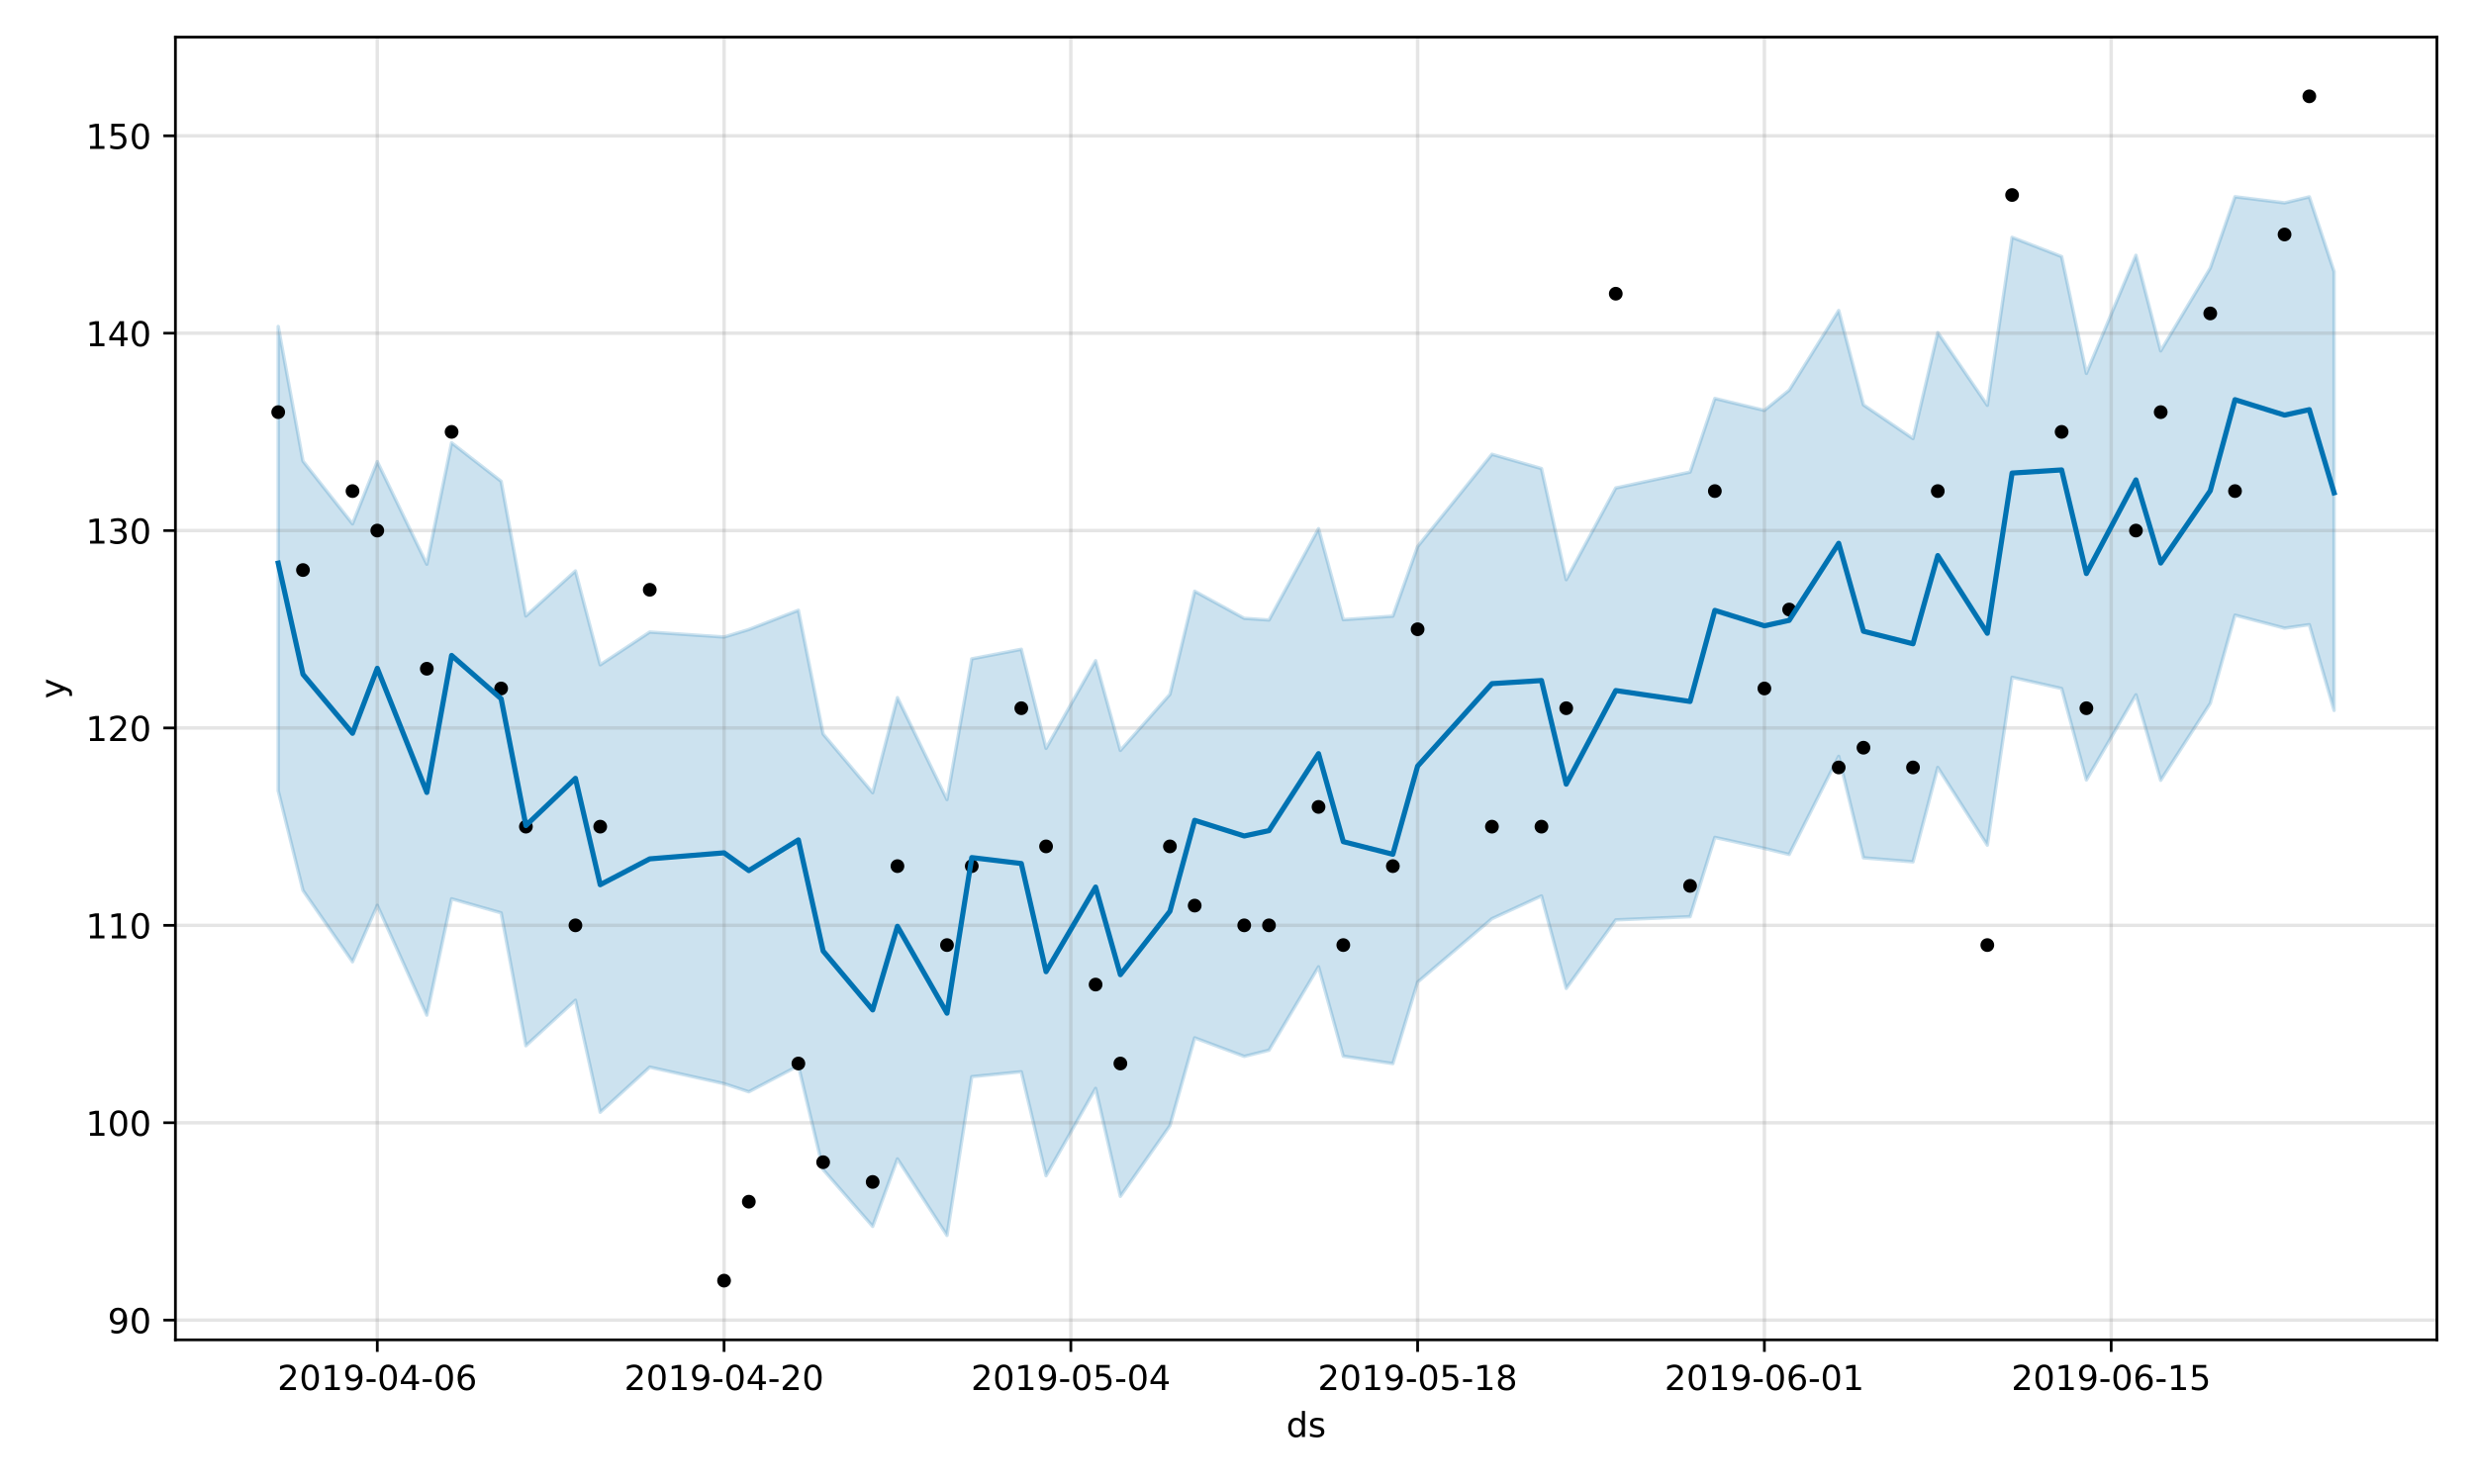 <?xml version="1.0" encoding="utf-8" standalone="no"?>
<!DOCTYPE svg PUBLIC "-//W3C//DTD SVG 1.1//EN"
  "http://www.w3.org/Graphics/SVG/1.1/DTD/svg11.dtd">
<!-- Created with matplotlib (https://matplotlib.org/) -->
<svg height="432pt" version="1.1" viewBox="0 0 720 432" width="720pt" xmlns="http://www.w3.org/2000/svg" xmlns:xlink="http://www.w3.org/1999/xlink">
 <defs>
  <style type="text/css">
*{stroke-linecap:butt;stroke-linejoin:round;}
  </style>
 </defs>
 <g id="figure_1">
  <g id="patch_1">
   <path d="M 0 432 
L 720 432 
L 720 0 
L 0 0 
z
" style="fill:#ffffff;"/>
  </g>
  <g id="axes_1">
   <g id="patch_2">
    <path d="M 51.05 390.04 
L 709.2 390.04 
L 709.2 10.8 
L 51.05 10.8 
z
" style="fill:#ffffff;"/>
   </g>
   <g id="PolyCollection_1">
    <defs>
     <path d="M 80.966 -336.966 
L 80.966 -201.809 
L 88.175 -172.788 
L 102.592 -152.015 
L 109.801 -168.46 
L 124.218 -136.486 
L 131.426 -170.346 
L 145.844 -166.256 
L 153.052 -127.578 
L 167.47 -140.822 
L 174.678 -108.219 
L 189.096 -121.353 
L 210.722 -116.543 
L 217.93 -114.175 
L 232.348 -121.746 
L 239.556 -91.522 
L 253.974 -74.982 
L 261.182 -94.637 
L 275.6 -72.363 
L 282.808 -118.575 
L 297.225 -119.998 
L 304.434 -89.74 
L 318.851 -115.162 
L 326.06 -83.741 
L 340.477 -104.299 
L 347.686 -129.878 
L 362.103 -124.478 
L 369.312 -126.279 
L 383.729 -150.553 
L 390.938 -124.535 
L 405.355 -122.383 
L 412.564 -146.099 
L 434.19 -164.557 
L 448.607 -171.183 
L 455.816 -144.273 
L 470.233 -164.212 
L 491.859 -165.156 
L 499.068 -188.231 
L 513.485 -185.033 
L 520.694 -183.263 
L 535.111 -211.821 
L 542.32 -182.288 
L 556.737 -181.115 
L 563.946 -208.588 
L 578.363 -185.97 
L 585.572 -234.827 
L 599.989 -231.566 
L 607.198 -204.944 
L 621.615 -229.738 
L 628.824 -204.843 
L 643.241 -227.242 
L 650.449 -252.929 
L 664.867 -249.147 
L 672.075 -250.158 
L 679.284 -225.2 
L 679.284 -352.935 
L 679.284 -352.935 
L 672.075 -374.689 
L 664.867 -372.955 
L 650.449 -374.729 
L 643.241 -353.96 
L 628.824 -329.858 
L 621.615 -357.683 
L 607.198 -323.303 
L 599.989 -357.312 
L 585.572 -362.911 
L 578.363 -314.016 
L 563.946 -335.179 
L 556.737 -304.32 
L 542.32 -314.137 
L 535.111 -341.61 
L 520.694 -318.42 
L 513.485 -312.54 
L 499.068 -316.009 
L 491.859 -294.579 
L 470.233 -289.951 
L 455.816 -263.255 
L 448.607 -295.606 
L 434.19 -299.758 
L 412.564 -272.895 
L 405.355 -252.637 
L 390.938 -251.618 
L 383.729 -278.105 
L 369.312 -251.517 
L 362.103 -251.997 
L 347.686 -259.892 
L 340.477 -229.869 
L 326.06 -213.553 
L 318.851 -239.667 
L 304.434 -214.152 
L 297.225 -242.995 
L 282.808 -240.208 
L 275.6 -199.24 
L 261.182 -228.924 
L 253.974 -201.237 
L 239.556 -218.319 
L 232.348 -254.347 
L 217.93 -248.752 
L 210.722 -246.558 
L 189.096 -248.013 
L 174.678 -238.472 
L 167.47 -265.8 
L 153.052 -252.691 
L 145.844 -291.895 
L 131.426 -303.109 
L 124.218 -267.751 
L 109.801 -297.618 
L 102.592 -279.503 
L 88.175 -297.764 
L 80.966 -336.966 
z
" id="m86f0ef9177" style="stroke:#0072b2;stroke-opacity:0.2;"/>
    </defs>
    <g clip-path="url(#peeb7b9e5bf)">
     <use style="fill:#0072b2;fill-opacity:0.2;stroke:#0072b2;stroke-opacity:0.2;" x="0" xlink:href="#m86f0ef9177" y="432"/>
    </g>
   </g>
   <g id="matplotlib.axis_1">
    <g id="xtick_1">
     <g id="line2d_1">
      <path clip-path="url(#peeb7b9e5bf)" d="M 109.801 390.04 
L 109.801 10.8 
" style="fill:none;stroke:#808080;stroke-linecap:square;stroke-opacity:0.2;"/>
     </g>
     <g id="line2d_2">
      <defs>
       <path d="M 0 0 
L 0 3.5 
" id="m49438e6333" style="stroke:#000000;stroke-width:0.8;"/>
      </defs>
      <g>
       <use style="stroke:#000000;stroke-width:0.8;" x="109.801" xlink:href="#m49438e6333" y="390.04"/>
      </g>
     </g>
     <g id="text_1">
      <!-- 2019-04-06 -->
      <defs>
       <path d="M 19.188 8.297 
L 53.609 8.297 
L 53.609 0 
L 7.328 0 
L 7.328 8.297 
Q 12.938 14.109 22.625 23.891 
Q 32.328 33.688 34.812 36.531 
Q 39.547 41.844 41.422 45.531 
Q 43.312 49.219 43.312 52.781 
Q 43.312 58.594 39.234 62.25 
Q 35.156 65.922 28.609 65.922 
Q 23.969 65.922 18.812 64.312 
Q 13.672 62.703 7.812 59.422 
L 7.812 69.391 
Q 13.766 71.781 18.938 73 
Q 24.125 74.219 28.422 74.219 
Q 39.75 74.219 46.484 68.547 
Q 53.219 62.891 53.219 53.422 
Q 53.219 48.922 51.531 44.891 
Q 49.859 40.875 45.406 35.406 
Q 44.188 33.984 37.641 27.219 
Q 31.109 20.453 19.188 8.297 
z
" id="DejaVuSans-50"/>
       <path d="M 31.781 66.406 
Q 24.172 66.406 20.328 58.906 
Q 16.5 51.422 16.5 36.375 
Q 16.5 21.391 20.328 13.891 
Q 24.172 6.391 31.781 6.391 
Q 39.453 6.391 43.281 13.891 
Q 47.125 21.391 47.125 36.375 
Q 47.125 51.422 43.281 58.906 
Q 39.453 66.406 31.781 66.406 
z
M 31.781 74.219 
Q 44.047 74.219 50.516 64.516 
Q 56.984 54.828 56.984 36.375 
Q 56.984 17.969 50.516 8.266 
Q 44.047 -1.422 31.781 -1.422 
Q 19.531 -1.422 13.062 8.266 
Q 6.594 17.969 6.594 36.375 
Q 6.594 54.828 13.062 64.516 
Q 19.531 74.219 31.781 74.219 
z
" id="DejaVuSans-48"/>
       <path d="M 12.406 8.297 
L 28.516 8.297 
L 28.516 63.922 
L 10.984 60.406 
L 10.984 69.391 
L 28.422 72.906 
L 38.281 72.906 
L 38.281 8.297 
L 54.391 8.297 
L 54.391 0 
L 12.406 0 
z
" id="DejaVuSans-49"/>
       <path d="M 10.984 1.516 
L 10.984 10.5 
Q 14.703 8.734 18.5 7.812 
Q 22.312 6.891 25.984 6.891 
Q 35.75 6.891 40.891 13.453 
Q 46.047 20.016 46.781 33.406 
Q 43.953 29.203 39.594 26.953 
Q 35.25 24.703 29.984 24.703 
Q 19.047 24.703 12.672 31.312 
Q 6.297 37.938 6.297 49.422 
Q 6.297 60.641 12.938 67.422 
Q 19.578 74.219 30.609 74.219 
Q 43.266 74.219 49.922 64.516 
Q 56.594 54.828 56.594 36.375 
Q 56.594 19.141 48.406 8.859 
Q 40.234 -1.422 26.422 -1.422 
Q 22.703 -1.422 18.891 -0.688 
Q 15.094 0.047 10.984 1.516 
z
M 30.609 32.422 
Q 37.25 32.422 41.125 36.953 
Q 45.016 41.5 45.016 49.422 
Q 45.016 57.281 41.125 61.844 
Q 37.25 66.406 30.609 66.406 
Q 23.969 66.406 20.094 61.844 
Q 16.219 57.281 16.219 49.422 
Q 16.219 41.5 20.094 36.953 
Q 23.969 32.422 30.609 32.422 
z
" id="DejaVuSans-57"/>
       <path d="M 4.891 31.391 
L 31.203 31.391 
L 31.203 23.391 
L 4.891 23.391 
z
" id="DejaVuSans-45"/>
       <path d="M 37.797 64.312 
L 12.891 25.391 
L 37.797 25.391 
z
M 35.203 72.906 
L 47.609 72.906 
L 47.609 25.391 
L 58.016 25.391 
L 58.016 17.188 
L 47.609 17.188 
L 47.609 0 
L 37.797 0 
L 37.797 17.188 
L 4.891 17.188 
L 4.891 26.703 
z
" id="DejaVuSans-52"/>
       <path d="M 33.016 40.375 
Q 26.375 40.375 22.484 35.828 
Q 18.609 31.297 18.609 23.391 
Q 18.609 15.531 22.484 10.953 
Q 26.375 6.391 33.016 6.391 
Q 39.656 6.391 43.531 10.953 
Q 47.406 15.531 47.406 23.391 
Q 47.406 31.297 43.531 35.828 
Q 39.656 40.375 33.016 40.375 
z
M 52.594 71.297 
L 52.594 62.312 
Q 48.875 64.062 45.094 64.984 
Q 41.312 65.922 37.594 65.922 
Q 27.828 65.922 22.672 59.328 
Q 17.531 52.734 16.797 39.406 
Q 19.672 43.656 24.016 45.922 
Q 28.375 48.188 33.594 48.188 
Q 44.578 48.188 50.953 41.516 
Q 57.328 34.859 57.328 23.391 
Q 57.328 12.156 50.688 5.359 
Q 44.047 -1.422 33.016 -1.422 
Q 20.359 -1.422 13.672 8.266 
Q 6.984 17.969 6.984 36.375 
Q 6.984 53.656 15.188 63.938 
Q 23.391 74.219 37.203 74.219 
Q 40.922 74.219 44.703 73.484 
Q 48.484 72.75 52.594 71.297 
z
" id="DejaVuSans-54"/>
      </defs>
      <g transform="translate(80.743 404.638)scale(0.1 -0.1)">
       <use xlink:href="#DejaVuSans-50"/>
       <use x="63.623" xlink:href="#DejaVuSans-48"/>
       <use x="127.246" xlink:href="#DejaVuSans-49"/>
       <use x="190.869" xlink:href="#DejaVuSans-57"/>
       <use x="254.492" xlink:href="#DejaVuSans-45"/>
       <use x="290.576" xlink:href="#DejaVuSans-48"/>
       <use x="354.199" xlink:href="#DejaVuSans-52"/>
       <use x="417.822" xlink:href="#DejaVuSans-45"/>
       <use x="453.906" xlink:href="#DejaVuSans-48"/>
       <use x="517.529" xlink:href="#DejaVuSans-54"/>
      </g>
     </g>
    </g>
    <g id="xtick_2">
     <g id="line2d_3">
      <path clip-path="url(#peeb7b9e5bf)" d="M 210.722 390.04 
L 210.722 10.8 
" style="fill:none;stroke:#808080;stroke-linecap:square;stroke-opacity:0.2;"/>
     </g>
     <g id="line2d_4">
      <g>
       <use style="stroke:#000000;stroke-width:0.8;" x="210.722" xlink:href="#m49438e6333" y="390.04"/>
      </g>
     </g>
     <g id="text_2">
      <!-- 2019-04-20 -->
      <g transform="translate(181.664 404.638)scale(0.1 -0.1)">
       <use xlink:href="#DejaVuSans-50"/>
       <use x="63.623" xlink:href="#DejaVuSans-48"/>
       <use x="127.246" xlink:href="#DejaVuSans-49"/>
       <use x="190.869" xlink:href="#DejaVuSans-57"/>
       <use x="254.492" xlink:href="#DejaVuSans-45"/>
       <use x="290.576" xlink:href="#DejaVuSans-48"/>
       <use x="354.199" xlink:href="#DejaVuSans-52"/>
       <use x="417.822" xlink:href="#DejaVuSans-45"/>
       <use x="453.906" xlink:href="#DejaVuSans-50"/>
       <use x="517.529" xlink:href="#DejaVuSans-48"/>
      </g>
     </g>
    </g>
    <g id="xtick_3">
     <g id="line2d_5">
      <path clip-path="url(#peeb7b9e5bf)" d="M 311.643 390.04 
L 311.643 10.8 
" style="fill:none;stroke:#808080;stroke-linecap:square;stroke-opacity:0.2;"/>
     </g>
     <g id="line2d_6">
      <g>
       <use style="stroke:#000000;stroke-width:0.8;" x="311.643" xlink:href="#m49438e6333" y="390.04"/>
      </g>
     </g>
     <g id="text_3">
      <!-- 2019-05-04 -->
      <defs>
       <path d="M 10.797 72.906 
L 49.516 72.906 
L 49.516 64.594 
L 19.828 64.594 
L 19.828 46.734 
Q 21.969 47.469 24.109 47.828 
Q 26.266 48.188 28.422 48.188 
Q 40.625 48.188 47.75 41.5 
Q 54.891 34.812 54.891 23.391 
Q 54.891 11.625 47.562 5.094 
Q 40.234 -1.422 26.906 -1.422 
Q 22.312 -1.422 17.547 -0.641 
Q 12.797 0.141 7.719 1.703 
L 7.719 11.625 
Q 12.109 9.234 16.797 8.062 
Q 21.484 6.891 26.703 6.891 
Q 35.156 6.891 40.078 11.328 
Q 45.016 15.766 45.016 23.391 
Q 45.016 31 40.078 35.438 
Q 35.156 39.891 26.703 39.891 
Q 22.75 39.891 18.812 39.016 
Q 14.891 38.141 10.797 36.281 
z
" id="DejaVuSans-53"/>
      </defs>
      <g transform="translate(282.585 404.638)scale(0.1 -0.1)">
       <use xlink:href="#DejaVuSans-50"/>
       <use x="63.623" xlink:href="#DejaVuSans-48"/>
       <use x="127.246" xlink:href="#DejaVuSans-49"/>
       <use x="190.869" xlink:href="#DejaVuSans-57"/>
       <use x="254.492" xlink:href="#DejaVuSans-45"/>
       <use x="290.576" xlink:href="#DejaVuSans-48"/>
       <use x="354.199" xlink:href="#DejaVuSans-53"/>
       <use x="417.822" xlink:href="#DejaVuSans-45"/>
       <use x="453.906" xlink:href="#DejaVuSans-48"/>
       <use x="517.529" xlink:href="#DejaVuSans-52"/>
      </g>
     </g>
    </g>
    <g id="xtick_4">
     <g id="line2d_7">
      <path clip-path="url(#peeb7b9e5bf)" d="M 412.564 390.04 
L 412.564 10.8 
" style="fill:none;stroke:#808080;stroke-linecap:square;stroke-opacity:0.2;"/>
     </g>
     <g id="line2d_8">
      <g>
       <use style="stroke:#000000;stroke-width:0.8;" x="412.564" xlink:href="#m49438e6333" y="390.04"/>
      </g>
     </g>
     <g id="text_4">
      <!-- 2019-05-18 -->
      <defs>
       <path d="M 31.781 34.625 
Q 24.75 34.625 20.719 30.859 
Q 16.703 27.094 16.703 20.516 
Q 16.703 13.922 20.719 10.156 
Q 24.75 6.391 31.781 6.391 
Q 38.812 6.391 42.859 10.172 
Q 46.922 13.969 46.922 20.516 
Q 46.922 27.094 42.891 30.859 
Q 38.875 34.625 31.781 34.625 
z
M 21.922 38.812 
Q 15.578 40.375 12.031 44.719 
Q 8.5 49.078 8.5 55.328 
Q 8.5 64.062 14.719 69.141 
Q 20.953 74.219 31.781 74.219 
Q 42.672 74.219 48.875 69.141 
Q 55.078 64.062 55.078 55.328 
Q 55.078 49.078 51.531 44.719 
Q 48 40.375 41.703 38.812 
Q 48.828 37.156 52.797 32.312 
Q 56.781 27.484 56.781 20.516 
Q 56.781 9.906 50.312 4.234 
Q 43.844 -1.422 31.781 -1.422 
Q 19.734 -1.422 13.25 4.234 
Q 6.781 9.906 6.781 20.516 
Q 6.781 27.484 10.781 32.312 
Q 14.797 37.156 21.922 38.812 
z
M 18.312 54.391 
Q 18.312 48.734 21.844 45.562 
Q 25.391 42.391 31.781 42.391 
Q 38.141 42.391 41.719 45.562 
Q 45.312 48.734 45.312 54.391 
Q 45.312 60.062 41.719 63.234 
Q 38.141 66.406 31.781 66.406 
Q 25.391 66.406 21.844 63.234 
Q 18.312 60.062 18.312 54.391 
z
" id="DejaVuSans-56"/>
      </defs>
      <g transform="translate(383.506 404.638)scale(0.1 -0.1)">
       <use xlink:href="#DejaVuSans-50"/>
       <use x="63.623" xlink:href="#DejaVuSans-48"/>
       <use x="127.246" xlink:href="#DejaVuSans-49"/>
       <use x="190.869" xlink:href="#DejaVuSans-57"/>
       <use x="254.492" xlink:href="#DejaVuSans-45"/>
       <use x="290.576" xlink:href="#DejaVuSans-48"/>
       <use x="354.199" xlink:href="#DejaVuSans-53"/>
       <use x="417.822" xlink:href="#DejaVuSans-45"/>
       <use x="453.906" xlink:href="#DejaVuSans-49"/>
       <use x="517.529" xlink:href="#DejaVuSans-56"/>
      </g>
     </g>
    </g>
    <g id="xtick_5">
     <g id="line2d_9">
      <path clip-path="url(#peeb7b9e5bf)" d="M 513.485 390.04 
L 513.485 10.8 
" style="fill:none;stroke:#808080;stroke-linecap:square;stroke-opacity:0.2;"/>
     </g>
     <g id="line2d_10">
      <g>
       <use style="stroke:#000000;stroke-width:0.8;" x="513.485" xlink:href="#m49438e6333" y="390.04"/>
      </g>
     </g>
     <g id="text_5">
      <!-- 2019-06-01 -->
      <g transform="translate(484.427 404.638)scale(0.1 -0.1)">
       <use xlink:href="#DejaVuSans-50"/>
       <use x="63.623" xlink:href="#DejaVuSans-48"/>
       <use x="127.246" xlink:href="#DejaVuSans-49"/>
       <use x="190.869" xlink:href="#DejaVuSans-57"/>
       <use x="254.492" xlink:href="#DejaVuSans-45"/>
       <use x="290.576" xlink:href="#DejaVuSans-48"/>
       <use x="354.199" xlink:href="#DejaVuSans-54"/>
       <use x="417.822" xlink:href="#DejaVuSans-45"/>
       <use x="453.906" xlink:href="#DejaVuSans-48"/>
       <use x="517.529" xlink:href="#DejaVuSans-49"/>
      </g>
     </g>
    </g>
    <g id="xtick_6">
     <g id="line2d_11">
      <path clip-path="url(#peeb7b9e5bf)" d="M 614.406 390.04 
L 614.406 10.8 
" style="fill:none;stroke:#808080;stroke-linecap:square;stroke-opacity:0.2;"/>
     </g>
     <g id="line2d_12">
      <g>
       <use style="stroke:#000000;stroke-width:0.8;" x="614.406" xlink:href="#m49438e6333" y="390.04"/>
      </g>
     </g>
     <g id="text_6">
      <!-- 2019-06-15 -->
      <g transform="translate(585.348 404.638)scale(0.1 -0.1)">
       <use xlink:href="#DejaVuSans-50"/>
       <use x="63.623" xlink:href="#DejaVuSans-48"/>
       <use x="127.246" xlink:href="#DejaVuSans-49"/>
       <use x="190.869" xlink:href="#DejaVuSans-57"/>
       <use x="254.492" xlink:href="#DejaVuSans-45"/>
       <use x="290.576" xlink:href="#DejaVuSans-48"/>
       <use x="354.199" xlink:href="#DejaVuSans-54"/>
       <use x="417.822" xlink:href="#DejaVuSans-45"/>
       <use x="453.906" xlink:href="#DejaVuSans-49"/>
       <use x="517.529" xlink:href="#DejaVuSans-53"/>
      </g>
     </g>
    </g>
    <g id="text_7">
     <!-- ds -->
     <defs>
      <path d="M 45.406 46.391 
L 45.406 75.984 
L 54.391 75.984 
L 54.391 0 
L 45.406 0 
L 45.406 8.203 
Q 42.578 3.328 38.25 0.953 
Q 33.938 -1.422 27.875 -1.422 
Q 17.969 -1.422 11.734 6.484 
Q 5.516 14.406 5.516 27.297 
Q 5.516 40.188 11.734 48.094 
Q 17.969 56 27.875 56 
Q 33.938 56 38.25 53.625 
Q 42.578 51.266 45.406 46.391 
z
M 14.797 27.297 
Q 14.797 17.391 18.875 11.75 
Q 22.953 6.109 30.078 6.109 
Q 37.203 6.109 41.297 11.75 
Q 45.406 17.391 45.406 27.297 
Q 45.406 37.203 41.297 42.844 
Q 37.203 48.484 30.078 48.484 
Q 22.953 48.484 18.875 42.844 
Q 14.797 37.203 14.797 27.297 
z
" id="DejaVuSans-100"/>
      <path d="M 44.281 53.078 
L 44.281 44.578 
Q 40.484 46.531 36.375 47.5 
Q 32.281 48.484 27.875 48.484 
Q 21.188 48.484 17.844 46.438 
Q 14.5 44.391 14.5 40.281 
Q 14.5 37.156 16.891 35.375 
Q 19.281 33.594 26.516 31.984 
L 29.594 31.297 
Q 39.156 29.25 43.188 25.516 
Q 47.219 21.781 47.219 15.094 
Q 47.219 7.469 41.188 3.016 
Q 35.156 -1.422 24.609 -1.422 
Q 20.219 -1.422 15.453 -0.562 
Q 10.688 0.297 5.422 2 
L 5.422 11.281 
Q 10.406 8.688 15.234 7.391 
Q 20.062 6.109 24.812 6.109 
Q 31.156 6.109 34.562 8.281 
Q 37.984 10.453 37.984 14.406 
Q 37.984 18.062 35.516 20.016 
Q 33.062 21.969 24.703 23.781 
L 21.578 24.516 
Q 13.234 26.266 9.516 29.906 
Q 5.812 33.547 5.812 39.891 
Q 5.812 47.609 11.281 51.797 
Q 16.75 56 26.812 56 
Q 31.781 56 36.172 55.266 
Q 40.578 54.547 44.281 53.078 
z
" id="DejaVuSans-115"/>
     </defs>
     <g transform="translate(374.346 418.317)scale(0.1 -0.1)">
      <use xlink:href="#DejaVuSans-100"/>
      <use x="63.477" xlink:href="#DejaVuSans-115"/>
     </g>
    </g>
   </g>
   <g id="matplotlib.axis_2">
    <g id="ytick_1">
     <g id="line2d_13">
      <path clip-path="url(#peeb7b9e5bf)" d="M 51.05 384.294 
L 709.2 384.294 
" style="fill:none;stroke:#808080;stroke-linecap:square;stroke-opacity:0.2;"/>
     </g>
     <g id="line2d_14">
      <defs>
       <path d="M 0 0 
L -3.5 0 
" id="mb186312477" style="stroke:#000000;stroke-width:0.8;"/>
      </defs>
      <g>
       <use style="stroke:#000000;stroke-width:0.8;" x="51.05" xlink:href="#mb186312477" y="384.294"/>
      </g>
     </g>
     <g id="text_8">
      <!-- 90 -->
      <g transform="translate(31.325 388.093)scale(0.1 -0.1)">
       <use xlink:href="#DejaVuSans-57"/>
       <use x="63.623" xlink:href="#DejaVuSans-48"/>
      </g>
     </g>
    </g>
    <g id="ytick_2">
     <g id="line2d_15">
      <path clip-path="url(#peeb7b9e5bf)" d="M 51.05 326.833 
L 709.2 326.833 
" style="fill:none;stroke:#808080;stroke-linecap:square;stroke-opacity:0.2;"/>
     </g>
     <g id="line2d_16">
      <g>
       <use style="stroke:#000000;stroke-width:0.8;" x="51.05" xlink:href="#mb186312477" y="326.833"/>
      </g>
     </g>
     <g id="text_9">
      <!-- 100 -->
      <g transform="translate(24.962 330.633)scale(0.1 -0.1)">
       <use xlink:href="#DejaVuSans-49"/>
       <use x="63.623" xlink:href="#DejaVuSans-48"/>
       <use x="127.246" xlink:href="#DejaVuSans-48"/>
      </g>
     </g>
    </g>
    <g id="ytick_3">
     <g id="line2d_17">
      <path clip-path="url(#peeb7b9e5bf)" d="M 51.05 269.373 
L 709.2 269.373 
" style="fill:none;stroke:#808080;stroke-linecap:square;stroke-opacity:0.2;"/>
     </g>
     <g id="line2d_18">
      <g>
       <use style="stroke:#000000;stroke-width:0.8;" x="51.05" xlink:href="#mb186312477" y="269.373"/>
      </g>
     </g>
     <g id="text_10">
      <!-- 110 -->
      <g transform="translate(24.962 273.172)scale(0.1 -0.1)">
       <use xlink:href="#DejaVuSans-49"/>
       <use x="63.623" xlink:href="#DejaVuSans-49"/>
       <use x="127.246" xlink:href="#DejaVuSans-48"/>
      </g>
     </g>
    </g>
    <g id="ytick_4">
     <g id="line2d_19">
      <path clip-path="url(#peeb7b9e5bf)" d="M 51.05 211.912 
L 709.2 211.912 
" style="fill:none;stroke:#808080;stroke-linecap:square;stroke-opacity:0.2;"/>
     </g>
     <g id="line2d_20">
      <g>
       <use style="stroke:#000000;stroke-width:0.8;" x="51.05" xlink:href="#mb186312477" y="211.912"/>
      </g>
     </g>
     <g id="text_11">
      <!-- 120 -->
      <g transform="translate(24.962 215.711)scale(0.1 -0.1)">
       <use xlink:href="#DejaVuSans-49"/>
       <use x="63.623" xlink:href="#DejaVuSans-50"/>
       <use x="127.246" xlink:href="#DejaVuSans-48"/>
      </g>
     </g>
    </g>
    <g id="ytick_5">
     <g id="line2d_21">
      <path clip-path="url(#peeb7b9e5bf)" d="M 51.05 154.452 
L 709.2 154.452 
" style="fill:none;stroke:#808080;stroke-linecap:square;stroke-opacity:0.2;"/>
     </g>
     <g id="line2d_22">
      <g>
       <use style="stroke:#000000;stroke-width:0.8;" x="51.05" xlink:href="#mb186312477" y="154.452"/>
      </g>
     </g>
     <g id="text_12">
      <!-- 130 -->
      <defs>
       <path d="M 40.578 39.312 
Q 47.656 37.797 51.625 33 
Q 55.609 28.219 55.609 21.188 
Q 55.609 10.406 48.188 4.484 
Q 40.766 -1.422 27.094 -1.422 
Q 22.516 -1.422 17.656 -0.516 
Q 12.797 0.391 7.625 2.203 
L 7.625 11.719 
Q 11.719 9.328 16.594 8.109 
Q 21.484 6.891 26.812 6.891 
Q 36.078 6.891 40.938 10.547 
Q 45.797 14.203 45.797 21.188 
Q 45.797 27.641 41.281 31.266 
Q 36.766 34.906 28.719 34.906 
L 20.219 34.906 
L 20.219 43.016 
L 29.109 43.016 
Q 36.375 43.016 40.234 45.922 
Q 44.094 48.828 44.094 54.297 
Q 44.094 59.906 40.109 62.906 
Q 36.141 65.922 28.719 65.922 
Q 24.656 65.922 20.016 65.031 
Q 15.375 64.156 9.812 62.312 
L 9.812 71.094 
Q 15.438 72.656 20.344 73.438 
Q 25.25 74.219 29.594 74.219 
Q 40.828 74.219 47.359 69.109 
Q 53.906 64.016 53.906 55.328 
Q 53.906 49.266 50.438 45.094 
Q 46.969 40.922 40.578 39.312 
z
" id="DejaVuSans-51"/>
      </defs>
      <g transform="translate(24.962 158.251)scale(0.1 -0.1)">
       <use xlink:href="#DejaVuSans-49"/>
       <use x="63.623" xlink:href="#DejaVuSans-51"/>
       <use x="127.246" xlink:href="#DejaVuSans-48"/>
      </g>
     </g>
    </g>
    <g id="ytick_6">
     <g id="line2d_23">
      <path clip-path="url(#peeb7b9e5bf)" d="M 51.05 96.991 
L 709.2 96.991 
" style="fill:none;stroke:#808080;stroke-linecap:square;stroke-opacity:0.2;"/>
     </g>
     <g id="line2d_24">
      <g>
       <use style="stroke:#000000;stroke-width:0.8;" x="51.05" xlink:href="#mb186312477" y="96.991"/>
      </g>
     </g>
     <g id="text_13">
      <!-- 140 -->
      <g transform="translate(24.962 100.79)scale(0.1 -0.1)">
       <use xlink:href="#DejaVuSans-49"/>
       <use x="63.623" xlink:href="#DejaVuSans-52"/>
       <use x="127.246" xlink:href="#DejaVuSans-48"/>
      </g>
     </g>
    </g>
    <g id="ytick_7">
     <g id="line2d_25">
      <path clip-path="url(#peeb7b9e5bf)" d="M 51.05 39.53 
L 709.2 39.53 
" style="fill:none;stroke:#808080;stroke-linecap:square;stroke-opacity:0.2;"/>
     </g>
     <g id="line2d_26">
      <g>
       <use style="stroke:#000000;stroke-width:0.8;" x="51.05" xlink:href="#mb186312477" y="39.53"/>
      </g>
     </g>
     <g id="text_14">
      <!-- 150 -->
      <g transform="translate(24.962 43.33)scale(0.1 -0.1)">
       <use xlink:href="#DejaVuSans-49"/>
       <use x="63.623" xlink:href="#DejaVuSans-53"/>
       <use x="127.246" xlink:href="#DejaVuSans-48"/>
      </g>
     </g>
    </g>
    <g id="text_15">
     <!-- y -->
     <defs>
      <path d="M 32.172 -5.078 
Q 28.375 -14.844 24.75 -17.812 
Q 21.141 -20.797 15.094 -20.797 
L 7.906 -20.797 
L 7.906 -13.281 
L 13.188 -13.281 
Q 16.891 -13.281 18.938 -11.516 
Q 21 -9.766 23.484 -3.219 
L 25.094 0.875 
L 2.984 54.688 
L 12.5 54.688 
L 29.594 11.922 
L 46.688 54.688 
L 56.203 54.688 
z
" id="DejaVuSans-121"/>
     </defs>
     <g transform="translate(18.883 203.379)rotate(-90)scale(0.1 -0.1)">
      <use xlink:href="#DejaVuSans-121"/>
     </g>
    </g>
   </g>
   <g id="line2d_27">
    <defs>
     <path d="M 0 1.5 
C 0.398 1.5 0.779 1.342 1.061 1.061 
C 1.342 0.779 1.5 0.398 1.5 0 
C 1.5 -0.398 1.342 -0.779 1.061 -1.061 
C 0.779 -1.342 0.398 -1.5 0 -1.5 
C -0.398 -1.5 -0.779 -1.342 -1.061 -1.061 
C -1.342 -0.779 -1.5 -0.398 -1.5 0 
C -1.5 0.398 -1.342 0.779 -1.061 1.061 
C -0.779 1.342 -0.398 1.5 0 1.5 
z
" id="ma03fbeb4b3" style="stroke:#000000;"/>
    </defs>
    <g clip-path="url(#peeb7b9e5bf)">
     <use style="stroke:#000000;" x="80.966" xlink:href="#ma03fbeb4b3" y="119.975"/>
     <use style="stroke:#000000;" x="88.175" xlink:href="#ma03fbeb4b3" y="165.944"/>
     <use style="stroke:#000000;" x="102.592" xlink:href="#ma03fbeb4b3" y="142.959"/>
     <use style="stroke:#000000;" x="109.801" xlink:href="#ma03fbeb4b3" y="154.452"/>
     <use style="stroke:#000000;" x="124.218" xlink:href="#ma03fbeb4b3" y="194.674"/>
     <use style="stroke:#000000;" x="131.426" xlink:href="#ma03fbeb4b3" y="125.721"/>
     <use style="stroke:#000000;" x="145.844" xlink:href="#ma03fbeb4b3" y="200.42"/>
     <use style="stroke:#000000;" x="153.052" xlink:href="#ma03fbeb4b3" y="240.642"/>
     <use style="stroke:#000000;" x="167.47" xlink:href="#ma03fbeb4b3" y="269.373"/>
     <use style="stroke:#000000;" x="174.678" xlink:href="#ma03fbeb4b3" y="240.642"/>
     <use style="stroke:#000000;" x="189.096" xlink:href="#ma03fbeb4b3" y="171.69"/>
     <use style="stroke:#000000;" x="210.722" xlink:href="#ma03fbeb4b3" y="372.802"/>
     <use style="stroke:#000000;" x="217.93" xlink:href="#ma03fbeb4b3" y="349.818"/>
     <use style="stroke:#000000;" x="232.348" xlink:href="#ma03fbeb4b3" y="309.595"/>
     <use style="stroke:#000000;" x="239.556" xlink:href="#ma03fbeb4b3" y="338.325"/>
     <use style="stroke:#000000;" x="253.974" xlink:href="#ma03fbeb4b3" y="344.072"/>
     <use style="stroke:#000000;" x="261.182" xlink:href="#ma03fbeb4b3" y="252.135"/>
     <use style="stroke:#000000;" x="275.6" xlink:href="#ma03fbeb4b3" y="275.119"/>
     <use style="stroke:#000000;" x="282.808" xlink:href="#ma03fbeb4b3" y="252.135"/>
     <use style="stroke:#000000;" x="297.225" xlink:href="#ma03fbeb4b3" y="206.166"/>
     <use style="stroke:#000000;" x="304.434" xlink:href="#ma03fbeb4b3" y="246.388"/>
     <use style="stroke:#000000;" x="318.851" xlink:href="#ma03fbeb4b3" y="286.611"/>
     <use style="stroke:#000000;" x="326.06" xlink:href="#ma03fbeb4b3" y="309.595"/>
     <use style="stroke:#000000;" x="340.477" xlink:href="#ma03fbeb4b3" y="246.388"/>
     <use style="stroke:#000000;" x="347.686" xlink:href="#ma03fbeb4b3" y="263.627"/>
     <use style="stroke:#000000;" x="362.103" xlink:href="#ma03fbeb4b3" y="269.373"/>
     <use style="stroke:#000000;" x="369.312" xlink:href="#ma03fbeb4b3" y="269.373"/>
     <use style="stroke:#000000;" x="383.729" xlink:href="#ma03fbeb4b3" y="234.896"/>
     <use style="stroke:#000000;" x="390.938" xlink:href="#ma03fbeb4b3" y="275.119"/>
     <use style="stroke:#000000;" x="405.355" xlink:href="#ma03fbeb4b3" y="252.135"/>
     <use style="stroke:#000000;" x="412.564" xlink:href="#ma03fbeb4b3" y="183.182"/>
     <use style="stroke:#000000;" x="434.19" xlink:href="#ma03fbeb4b3" y="240.642"/>
     <use style="stroke:#000000;" x="448.607" xlink:href="#ma03fbeb4b3" y="240.642"/>
     <use style="stroke:#000000;" x="455.816" xlink:href="#ma03fbeb4b3" y="206.166"/>
     <use style="stroke:#000000;" x="470.233" xlink:href="#ma03fbeb4b3" y="85.499"/>
     <use style="stroke:#000000;" x="491.859" xlink:href="#ma03fbeb4b3" y="257.881"/>
     <use style="stroke:#000000;" x="499.068" xlink:href="#ma03fbeb4b3" y="142.959"/>
     <use style="stroke:#000000;" x="513.485" xlink:href="#ma03fbeb4b3" y="200.42"/>
     <use style="stroke:#000000;" x="520.694" xlink:href="#ma03fbeb4b3" y="177.436"/>
     <use style="stroke:#000000;" x="535.111" xlink:href="#ma03fbeb4b3" y="223.404"/>
     <use style="stroke:#000000;" x="542.32" xlink:href="#ma03fbeb4b3" y="217.658"/>
     <use style="stroke:#000000;" x="556.737" xlink:href="#ma03fbeb4b3" y="223.404"/>
     <use style="stroke:#000000;" x="563.946" xlink:href="#ma03fbeb4b3" y="142.959"/>
     <use style="stroke:#000000;" x="578.363" xlink:href="#ma03fbeb4b3" y="275.119"/>
     <use style="stroke:#000000;" x="585.572" xlink:href="#ma03fbeb4b3" y="56.768"/>
     <use style="stroke:#000000;" x="599.989" xlink:href="#ma03fbeb4b3" y="125.721"/>
     <use style="stroke:#000000;" x="607.198" xlink:href="#ma03fbeb4b3" y="206.166"/>
     <use style="stroke:#000000;" x="621.615" xlink:href="#ma03fbeb4b3" y="154.452"/>
     <use style="stroke:#000000;" x="628.824" xlink:href="#ma03fbeb4b3" y="119.975"/>
     <use style="stroke:#000000;" x="643.241" xlink:href="#ma03fbeb4b3" y="91.245"/>
     <use style="stroke:#000000;" x="650.449" xlink:href="#ma03fbeb4b3" y="142.959"/>
     <use style="stroke:#000000;" x="664.867" xlink:href="#ma03fbeb4b3" y="68.261"/>
     <use style="stroke:#000000;" x="672.075" xlink:href="#ma03fbeb4b3" y="28.038"/>
    </g>
   </g>
   <g id="line2d_28">
    <path clip-path="url(#peeb7b9e5bf)" d="M 80.966 163.937 
L 88.175 196.295 
L 102.592 213.461 
L 109.801 194.548 
L 124.218 230.679 
L 131.426 190.801 
L 145.844 203.403 
L 153.052 240.324 
L 167.47 226.584 
L 174.678 257.542 
L 189.096 250.02 
L 210.722 248.265 
L 217.93 253.431 
L 232.348 244.498 
L 239.556 276.843 
L 253.974 293.985 
L 261.182 269.658 
L 275.6 294.944 
L 282.808 249.644 
L 297.225 251.375 
L 304.434 282.861 
L 318.851 258.232 
L 326.06 283.727 
L 340.477 265.281 
L 347.686 238.8 
L 362.103 243.357 
L 369.312 241.798 
L 383.729 219.395 
L 390.938 245.011 
L 405.355 248.68 
L 412.564 223.019 
L 434.19 199.011 
L 448.607 198.106 
L 455.816 228.274 
L 470.233 201.024 
L 491.859 204.197 
L 499.068 177.686 
L 513.485 182.179 
L 520.694 180.594 
L 535.111 158.158 
L 542.32 183.757 
L 556.737 187.406 
L 563.946 161.734 
L 578.363 184.348 
L 585.572 137.711 
L 599.989 136.796 
L 607.198 166.959 
L 621.615 139.701 
L 628.824 163.901 
L 643.241 142.863 
L 650.449 116.349 
L 664.867 120.841 
L 672.075 119.254 
L 679.284 143.454 
" style="fill:none;stroke:#0072b2;stroke-linecap:square;stroke-width:1.5;"/>
   </g>
   <g id="patch_3">
    <path d="M 51.05 390.04 
L 51.05 10.8 
" style="fill:none;stroke:#000000;stroke-linecap:square;stroke-linejoin:miter;stroke-width:0.8;"/>
   </g>
   <g id="patch_4">
    <path d="M 709.2 390.04 
L 709.2 10.8 
" style="fill:none;stroke:#000000;stroke-linecap:square;stroke-linejoin:miter;stroke-width:0.8;"/>
   </g>
   <g id="patch_5">
    <path d="M 51.05 390.04 
L 709.2 390.04 
" style="fill:none;stroke:#000000;stroke-linecap:square;stroke-linejoin:miter;stroke-width:0.8;"/>
   </g>
   <g id="patch_6">
    <path d="M 51.05 10.8 
L 709.2 10.8 
" style="fill:none;stroke:#000000;stroke-linecap:square;stroke-linejoin:miter;stroke-width:0.8;"/>
   </g>
  </g>
 </g>
 <defs>
  <clipPath id="peeb7b9e5bf">
   <rect height="379.24" width="658.15" x="51.05" y="10.8"/>
  </clipPath>
 </defs>
</svg>
